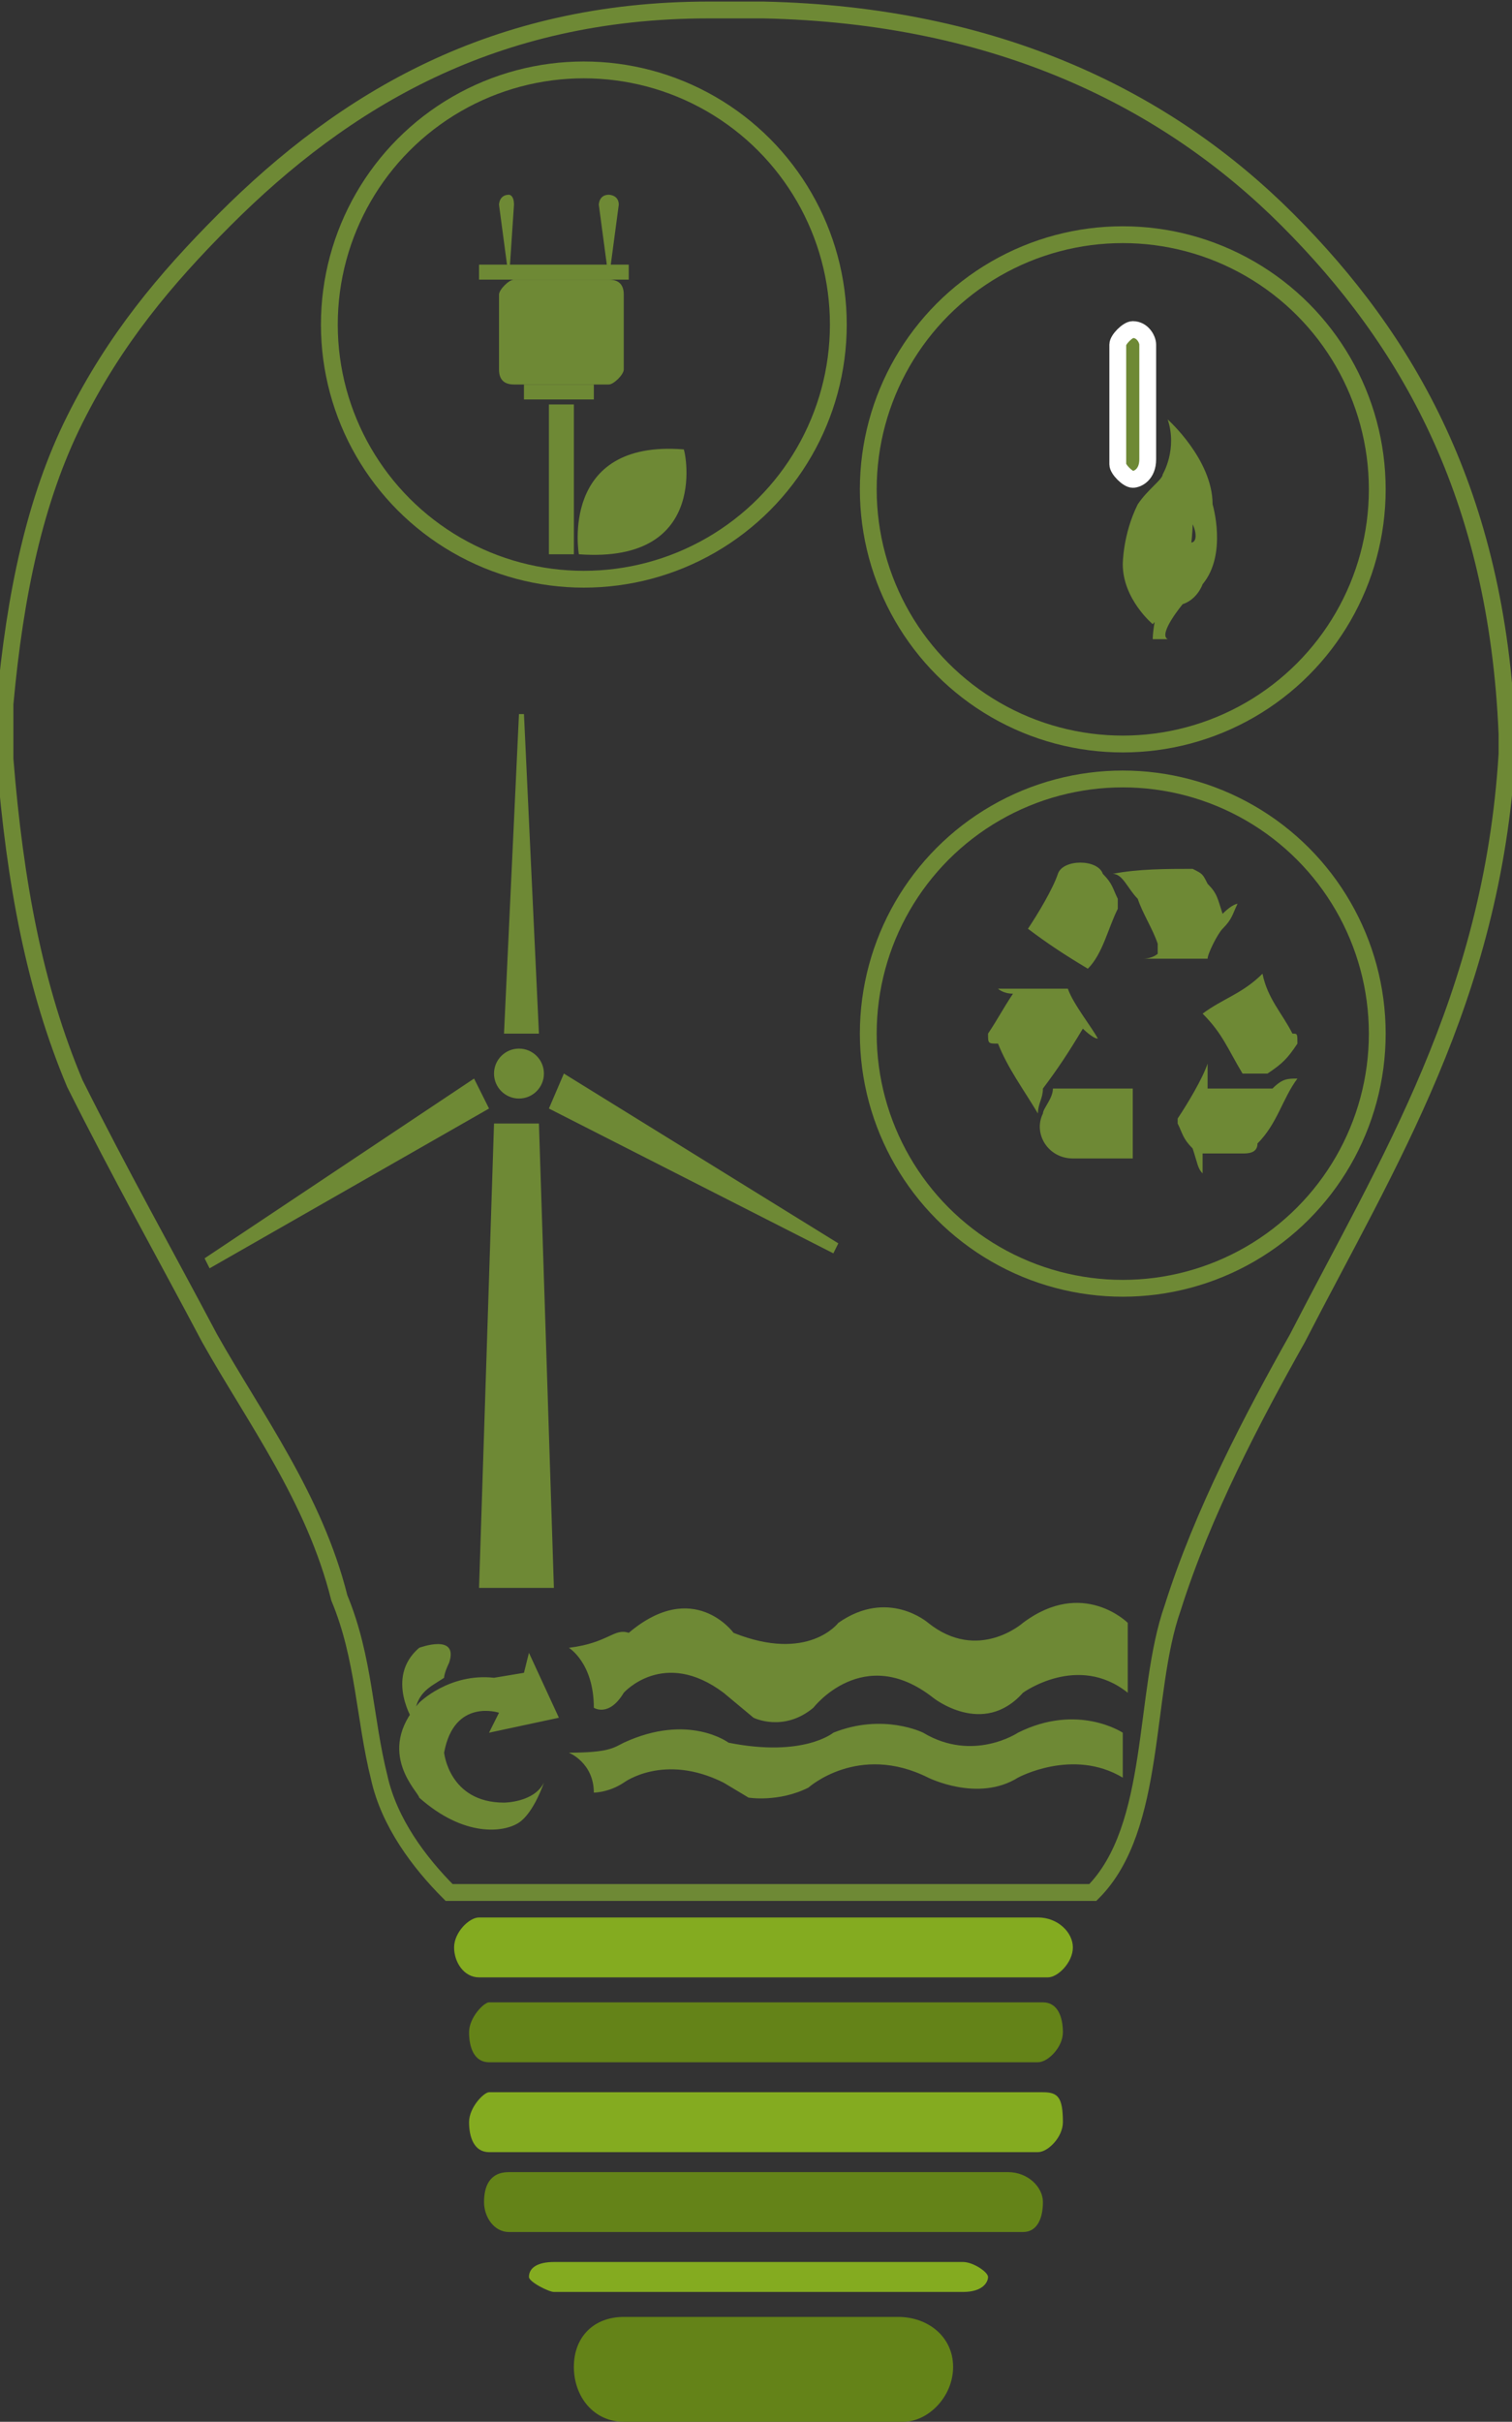 <?xml version="1.0" encoding="utf-8"?>
<!-- Generator: Adobe Illustrator 19.2.1, SVG Export Plug-In . SVG Version: 6.00 Build 0)  -->
<svg version="1.1" id="Calque_1" xmlns="http://www.w3.org/2000/svg" xmlns:xlink="http://www.w3.org/1999/xlink" x="0px" y="0px"
	 viewBox="0 0 30.3 48.5" style="enable-background:new 0 0 30.3 48.5;" xml:space="preserve">
<rect x="0" y="0" width="30.3" height="48.5" fill="#333333" stroke="none"/>
<style type="text/css">
	.st0{fill:none;stroke:#6E8935;stroke-width:0.337;stroke-miterlimit:10;}
	.st1{fill:#648318;}
	.st2{fill:#84AB20;}
	.st3{fill:#6E8935;}
	.st4{fill:#6E8935;stroke:#FFFFFF;stroke-width:0.337;stroke-miterlimit:10;}
</style>
<g>
	<path class="st0" d="M25.8,4.4C23.4,2,20,0.3,15.3,0.2h-1.1C9.9,0.2,6.9,2,4.5,4.4c-1.2,1.2-2.2,2.4-3,4s-1.2,3.5-1.4,5.7v1.1
		c0.2,2.5,0.6,4.6,1.4,6.5c0.9,1.8,1.8,3.4,2.7,5.1C5.1,28.4,6.3,30,6.8,32c0.5,1.2,0.5,2.4,0.8,3.6c0.2,0.9,0.8,1.7,1.4,2.3h0.4h12
		h0.5c1.3-1.3,1-4,1.6-5.7c0.6-1.9,1.6-3.8,2.5-5.4c1.8-3.5,3.9-6.8,4.2-11.7v-0.4C30,9.9,28.2,6.8,25.8,4.4z"/>
	<path class="st1" d="M19.1,47.4c0,0.6-0.5,1.1-1,1.1h-5.6c-0.6,0-1-0.5-1-1.1l0,0c0-0.6,0.4-1,1-1H18
		C18.6,46.4,19.1,46.8,19.1,47.4L19.1,47.4z"/>
	<path class="st1" d="M21.3,40.7c0,0.3-0.3,0.6-0.5,0.6H9.8c-0.3,0-0.4-0.3-0.4-0.6l0,0c0-0.3,0.3-0.6,0.4-0.6h11.1
		C21.2,40.1,21.3,40.4,21.3,40.7L21.3,40.7z"/>
	<path class="st2" d="M21.3,42.5c0,0.3-0.3,0.6-0.5,0.6H9.8c-0.3,0-0.4-0.3-0.4-0.6l0,0c0-0.3,0.3-0.6,0.4-0.6h11.1
		C21.2,41.9,21.3,42,21.3,42.5L21.3,42.5z"/>
	<path class="st1" d="M20.9,44.1c0,0.3-0.1,0.6-0.4,0.6H10.2c-0.3,0-0.5-0.3-0.5-0.6l0,0c0-0.3,0.1-0.6,0.5-0.6h10
		C20.6,43.5,20.9,43.8,20.9,44.1L20.9,44.1z"/>
	<path class="st2" d="M19.8,45.6c0,0.1-0.1,0.3-0.5,0.3h-8.2c-0.1,0-0.5-0.2-0.5-0.3l0,0c0-0.2,0.2-0.3,0.5-0.3h8.2
		C19.5,45.3,19.8,45.5,19.8,45.6L19.8,45.6z"/>
	<path class="st2" d="M21.5,39c0,0.3-0.3,0.6-0.5,0.6H9.6c-0.3,0-0.5-0.3-0.5-0.6l0,0c0-0.3,0.3-0.6,0.5-0.6h11.2
		C21.2,38.4,21.5,38.7,21.5,39L21.5,39z"/>
	<circle class="st0" cx="22.5" cy="9.8" r="5.1"/>
	<circle class="st0" cx="11.7" cy="6.5" r="5.1"/>
	<circle class="st0" cx="22.5" cy="20.7" r="5.1"/>
	<polygon class="st3" points="9.9,22.5 10.8,22.5 11.1,31.8 9.6,31.8 	"/>
	<polygon class="st3" points="11.3,21.5 11,22.2 16.7,25.1 16.8,24.9 	"/>
	<polygon class="st3" points="10.1,20.7 10.8,20.7 10.5,14.3 10.4,14.3 	"/>
	<polygon class="st3" points="9.8,22.2 9.5,21.6 4.1,25.2 4.2,25.4 	"/>
	<circle class="st3" cx="10.4" cy="21.5" r="0.5"/>
	<path class="st3" d="M23.9,10.5c0,0,0,0.8-0.3,1.2c0,0-0.3,0.6-0.5,0.8c0,0-0.6-0.5-0.6-1.2c0,0,0-0.6,0.3-1.2
		c0.2-0.3,0.5-0.5,0.5-0.6c0,0,0.3-0.5,0.1-1.1c0,0,0.9,0.8,0.9,1.7c0,0,0.3,1-0.2,1.6c0,0-0.1,0.3-0.4,0.4c0,0-0.5,0.6-0.3,0.7
		h-0.3c0,0,0-0.4,0.2-0.9c0,0,0.3-0.5,0.4-1.1C24,11,24,10.7,23.9,10.5L23.9,10.5L23.9,10.5z"/>
	<path class="st3" d="M10.5,33.5l0.1-0.4l0.6,1.3l-1.4,0.3l0.2-0.4c0,0-0.9-0.3-1.1,0.8c0,0,0.1,1,1.2,1c0,0,0.6,0,0.8-0.4
		c0,0-0.2,0.6-0.5,0.8S9.3,36.8,8.4,36c0-0.1-0.9-0.9,0-1.9c0,0,0.6-0.6,1.5-0.5L10.5,33.5z"/>
	<path class="st3" d="M11.4,33c0,0,0.5,0.3,0.5,1.2c0,0,0.3,0.2,0.6-0.3c0,0,0.8-0.9,2,0c0.6,0.5,0.6,0.5,0.6,0.5s0.6,0.3,1.2-0.2
		c0,0,1-1.3,2.4-0.2c0,0,1,0.8,1.8-0.1c0,0,1.1-0.8,2.1,0v-1.4c0,0-0.9-0.9-2.1,0c0,0-0.9,0.8-1.9,0c0,0-0.8-0.7-1.8,0
		c0,0-0.6,0.8-2.1,0.2c0,0-0.8-1.1-2.1,0C12.3,32.6,12.2,32.9,11.4,33C11.4,32.9,11.4,33,11.4,33z"/>
	<path class="st3" d="M11.4,35.1c0,0,0.5,0.2,0.5,0.8c0,0,0.3,0,0.6-0.2c0,0,0.8-0.6,2,0C15,36,15,36,15,36s0.6,0.1,1.2-0.2
		c0,0,1-0.9,2.4-0.2c0,0,1,0.5,1.8,0c0,0,1.1-0.6,2.1,0v-0.9c0,0-0.9-0.6-2.1,0c0,0-0.9,0.6-1.9,0c0,0-0.8-0.4-1.8,0
		c0,0-0.6,0.5-2.1,0.2c0,0-0.8-0.6-2.1,0C12.3,35,12.2,35.1,11.4,35.1L11.4,35.1z"/>
	<path class="st3" d="M8.3,34.5c0,0-0.6-0.9,0.1-1.5c0,0,0.8-0.3,0.6,0.3c0,0-0.1,0.2-0.1,0.3C8.6,33.8,8.3,33.9,8.3,34.5
		C8.3,34.4,8.3,34.5,8.3,34.5z"/>
	<path class="st3" d="M12.2,5.6L12.2,5.6C12,5.6,12,5.4,12.2,5.6L12,4.1c0,0,0-0.2,0.2-0.2l0,0c0,0,0.2,0,0.2,0.2L12.2,5.6
		C12.2,5.4,12.2,5.6,12.2,5.6z"/>
	<path class="st3" d="M10.2,5.6L10.2,5.6C10.2,5.6,10.1,5.4,10.2,5.6l-0.2-1.5c0,0,0-0.2,0.2-0.2l0,0c0,0,0.1,0,0.1,0.2L10.2,5.6
		C10.4,5.4,10.4,5.6,10.2,5.6z"/>
	<path class="st3" d="M12.2,7.7h-1.9c-0.2,0-0.3-0.1-0.3-0.3V5.9c0-0.1,0.2-0.3,0.3-0.3h1.9c0.2,0,0.3,0.1,0.3,0.3v1.5
		C12.5,7.5,12.3,7.7,12.2,7.7z"/>
	<rect x="9.6" y="5.3" class="st3" width="3" height="0.3"/>
	<rect x="10.5" y="7.7" class="st3" width="1.4" height="0.3"/>
	<rect x="11" y="8.1" class="st3" width="0.5" height="3"/>
	<path class="st3" d="M11.6,11.1c0,0-0.4-2.3,2.1-2.1C13.7,8.9,14.3,11.3,11.6,11.1C11.7,11.1,11.6,11.1,11.6,11.1z"/>
	<g>
		<path class="st3" d="M19.8,20.7c0.2-0.3,0.3-0.5,0.5-0.8c-0.2,0-0.3-0.1-0.3-0.1l0,0c0.4,0,0.8,0,1.2,0h0.2c0.1,0.3,0.5,0.8,0.6,1
			c-0.1,0-0.3-0.2-0.3-0.2l0,0c-0.3,0.5-0.5,0.8-0.8,1.2c0,0.2-0.1,0.3-0.1,0.5c-0.3-0.5-0.6-0.9-0.8-1.4
			C19.8,20.9,19.8,20.9,19.8,20.7z"/>
		<path class="st3" d="M23.9,17.4c0.2,0.1,0.2,0.1,0.3,0.3c0.2,0.2,0.2,0.3,0.3,0.6c0.2-0.2,0.3-0.2,0.3-0.2l0,0
			c-0.1,0.2-0.1,0.3-0.3,0.5c-0.1,0.1-0.3,0.5-0.3,0.6c0,0,0,0-0.1,0c-0.5,0-0.8,0-1.2,0l0,0c0.2,0,0.3-0.1,0.3-0.1s0,0,0-0.2
			c-0.1-0.3-0.3-0.6-0.4-0.9c-0.2-0.2-0.3-0.5-0.5-0.5C22.8,17.4,23.4,17.4,23.9,17.4z"/>
		<path class="st3" d="M26,20.9L26,20.9c-0.2,0.3-0.3,0.4-0.6,0.6c-0.1,0-0.3,0-0.4,0h-0.1c-0.3-0.5-0.4-0.8-0.8-1.2
			c0.4-0.3,0.8-0.4,1.2-0.8c0.1,0.5,0.4,0.8,0.6,1.2C26,20.7,26,20.7,26,20.9z"/>
		<path class="st3" d="M26,21.6c-0.3,0.4-0.4,0.9-0.8,1.3c0,0.2-0.2,0.2-0.3,0.2c-0.3,0-0.4,0-0.8,0c0,0.1,0,0.3,0,0.4l0,0
			C24,23.4,24,23.3,23.9,23c-0.2-0.2-0.2-0.3-0.3-0.5v-0.1c0.2-0.3,0.5-0.8,0.6-1.1c0,0.2,0,0.3,0,0.5h0.1c0.4,0,0.8,0,1.2,0
			C25.7,21.6,25.8,21.6,26,21.6z"/>
		<path class="st3" d="M21.8,19.4c-0.5-0.3-0.8-0.5-1.2-0.8c0.2-0.3,0.5-0.8,0.6-1.1c0.1-0.3,0.8-0.3,0.9,0c0.2,0.2,0.2,0.3,0.3,0.5
			c0,0,0,0,0,0.2C22.2,18.6,22.1,19.1,21.8,19.4z"/>
		<path class="st3" d="M22.7,21.8c0,0.5,0,0.9,0,1.4c-0.1,0-0.3,0-0.4,0c-0.3,0-0.5,0-0.8,0c-0.5,0-0.8-0.5-0.6-0.9
			c0-0.1,0.2-0.3,0.2-0.5c0,0,0,0,0.1,0C21.6,21.8,22.1,21.8,22.7,21.8C22.5,21.8,22.7,21.8,22.7,21.8z"/>
	</g>
	<path class="st4" d="M22.7,9.6L22.7,9.6c-0.1,0-0.3-0.2-0.3-0.3V6.9c0-0.1,0.2-0.3,0.3-0.3l0,0c0.2,0,0.3,0.2,0.3,0.3v2.3
		C23,9.5,22.8,9.6,22.7,9.6z"/>
</g>
</svg>
